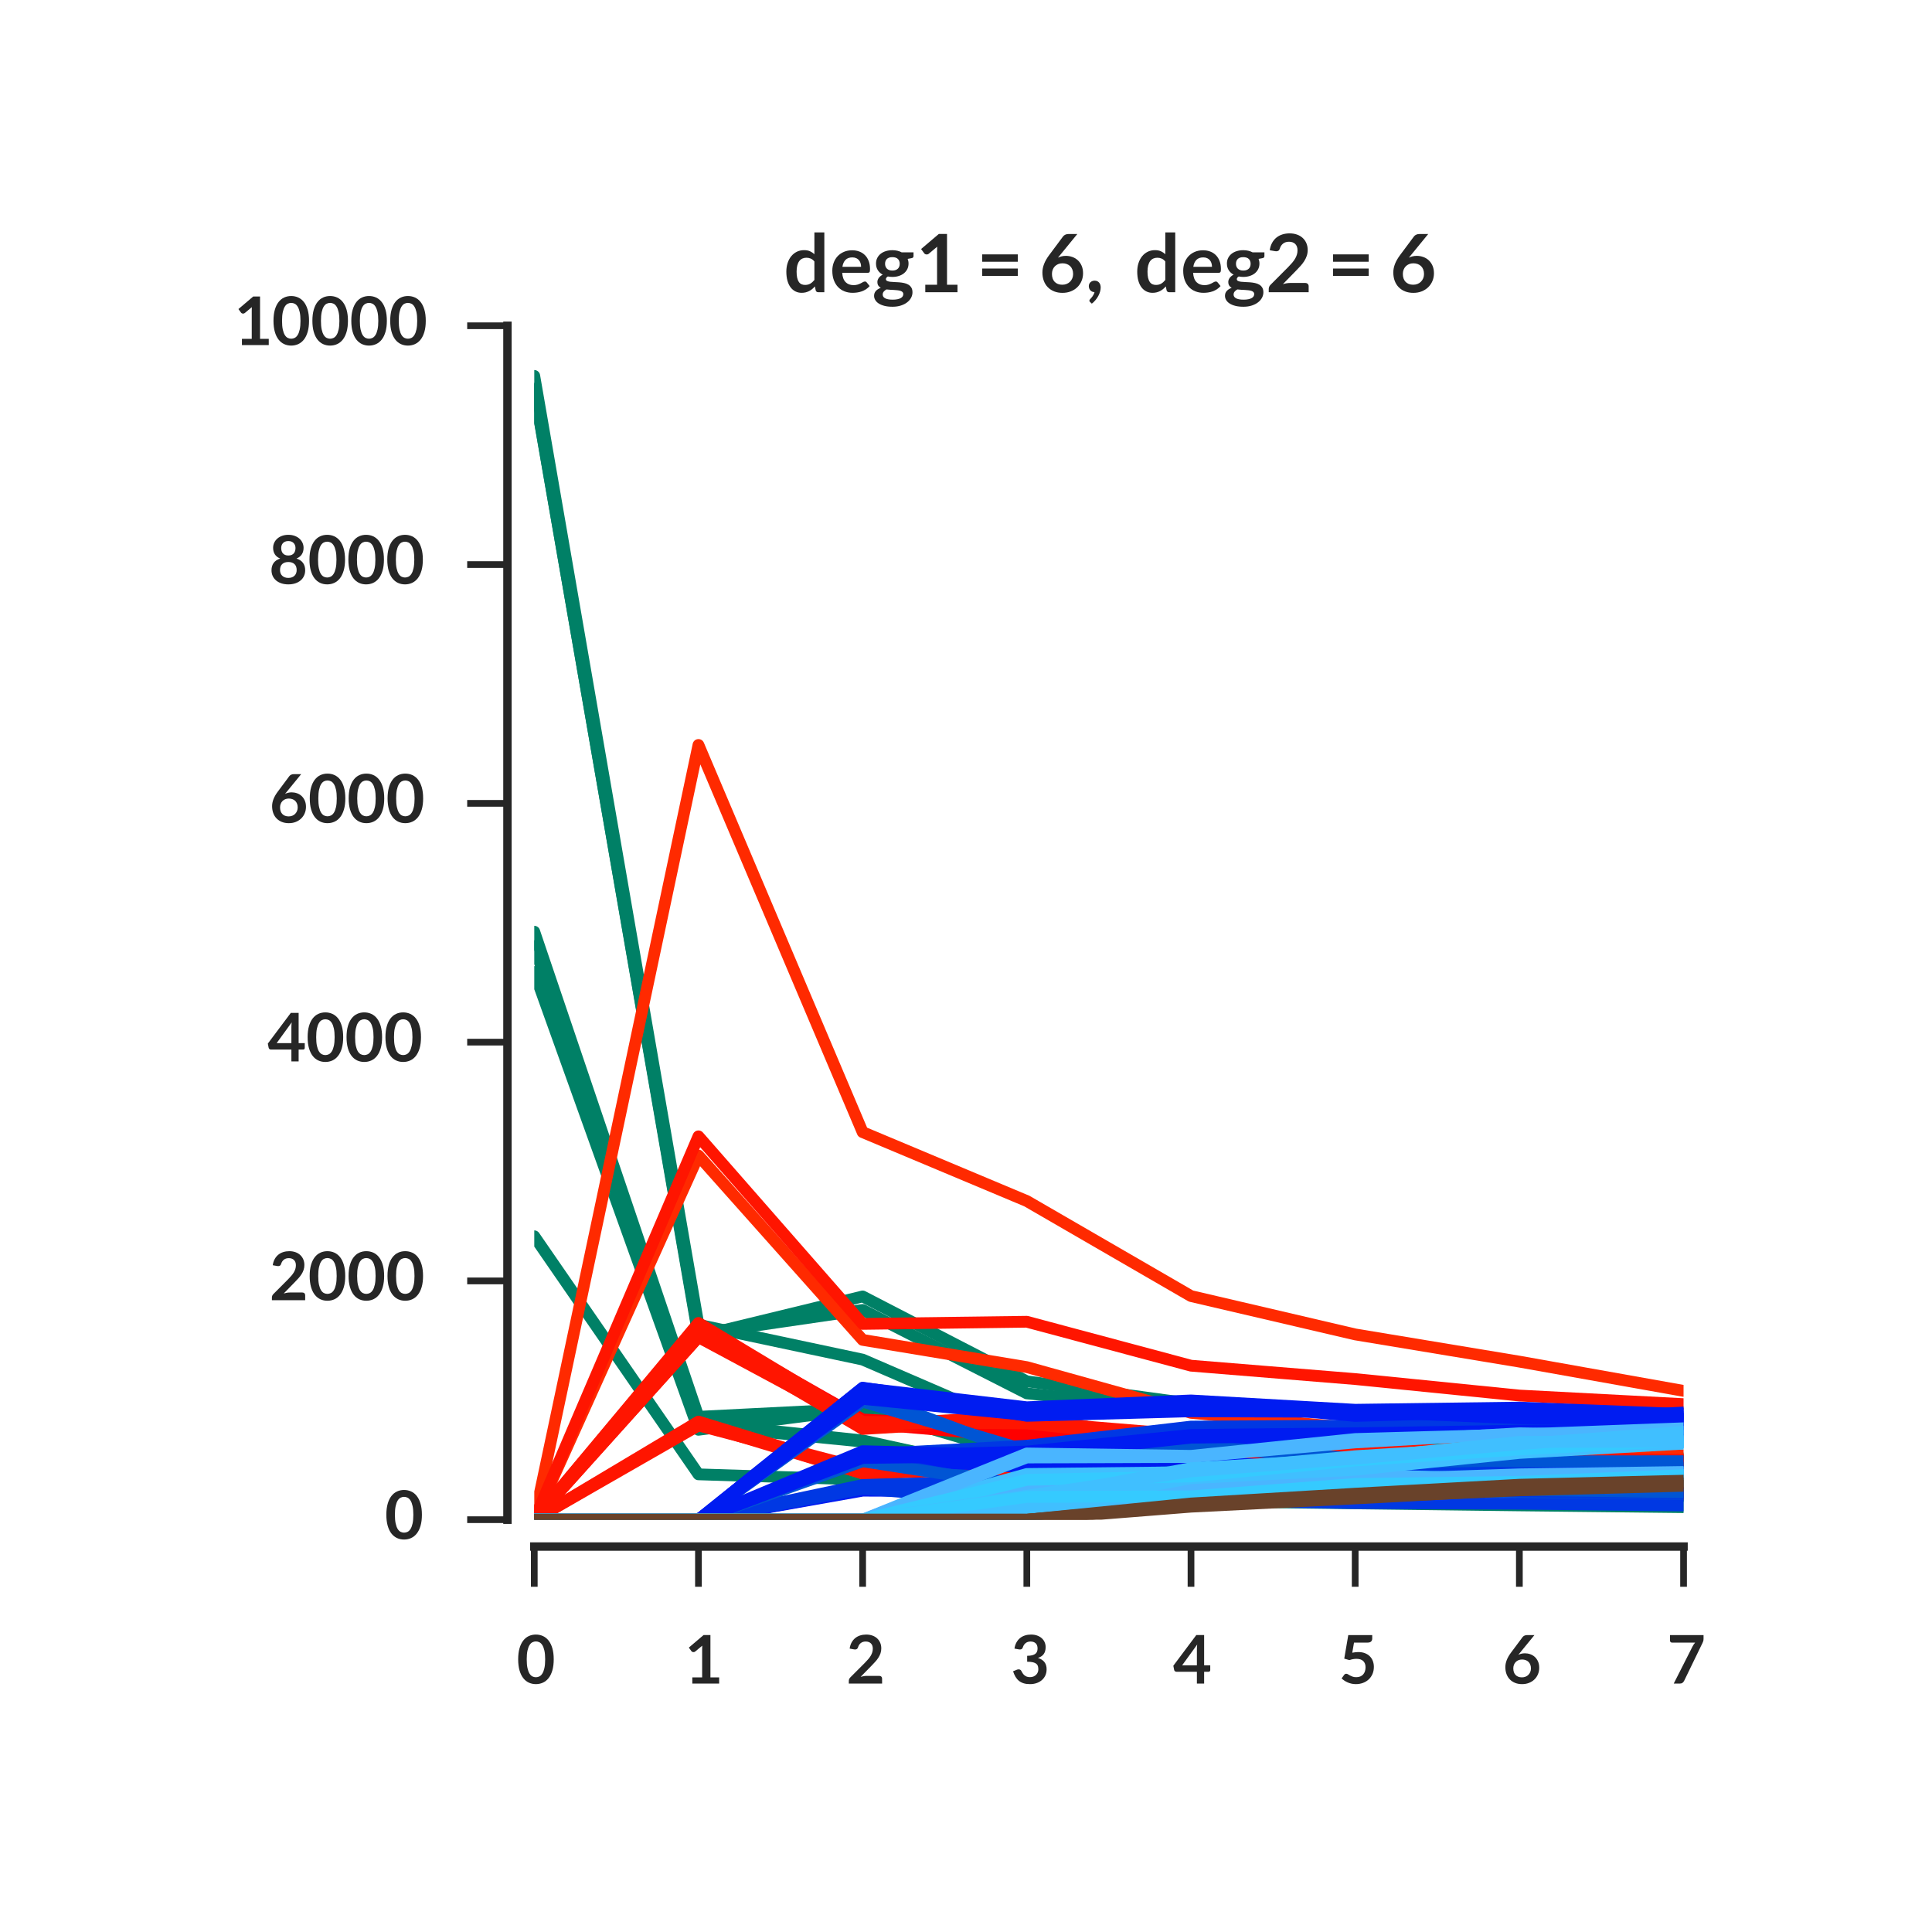 <?xml version="1.0" encoding="utf-8" standalone="no"?>
<!DOCTYPE svg PUBLIC "-//W3C//DTD SVG 1.1//EN"
  "http://www.w3.org/Graphics/SVG/1.1/DTD/svg11.dtd">
<!-- Created with matplotlib (http://matplotlib.org/) -->
<svg height="288pt" version="1.1" viewBox="0 0 288 288" width="288pt" xmlns="http://www.w3.org/2000/svg" xmlns:xlink="http://www.w3.org/1999/xlink">
 <defs>
  <style type="text/css">
*{stroke-linecap:butt;stroke-linejoin:round;}
  </style>
 </defs>
 <g id="figure_1">
  <g id="patch_1">
   <path d="
M0 288
L288 288
L288 0
L0 0
z
" style="fill:#ffffff;"/>
  </g>
  <g id="axes_1">
   <g id="patch_2">
    <path d="
M79.643 226.54
L250.965 226.54
L250.965 48.56
L79.643 48.56
z
" style="fill:#ffffff;"/>
   </g>
   <g id="matplotlib.axis_1">
    <g id="xtick_1">
     <g id="line2d_1">
      <defs>
       <path d="
M0 0
L0 6" id="m44d4eda7dc" style="stroke:#262626;"/>
      </defs>
      <g>
       <use style="fill:#262626;stroke:#262626;" x="79.643" xlink:href="#m44d4eda7dc" y="230.54"/>
      </g>
     </g>
     <g id="text_1">
      <!-- 0 -->
      <defs>
       <path d="
M55.5 36.156
Q55.5 26.703 53.469 19.719
Q51.453 12.75 47.875 8.203
Q44.297 3.656 39.422 1.422
Q34.547 -0.797 28.906 -0.797
Q23.25 -0.797 18.422 1.422
Q13.594 3.656 10.047 8.203
Q6.5 12.75 4.5 19.719
Q2.5 26.703 2.5 36.156
Q2.5 45.656 4.5 52.594
Q6.5 59.547 10.047 64.094
Q13.594 68.656 18.422 70.875
Q23.25 73.094 28.906 73.094
Q34.547 73.094 39.422 70.875
Q44.297 68.656 47.875 64.094
Q51.453 59.547 53.469 52.594
Q55.5 45.656 55.5 36.156
M42.75 36.156
Q42.75 44 41.594 49.141
Q40.453 54.297 38.516 57.344
Q36.594 60.406 34.094 61.625
Q31.594 62.844 28.906 62.844
Q26.25 62.844 23.766 61.625
Q21.297 60.406 19.391 57.344
Q17.5 54.297 16.375 49.141
Q15.25 44 15.25 36.156
Q15.25 28.297 16.375 23.141
Q17.5 18 19.391 14.953
Q21.297 11.906 23.766 10.672
Q26.25 9.453 28.906 9.453
Q31.594 9.453 34.094 10.672
Q36.594 11.906 38.516 14.953
Q40.453 18 41.594 23.141
Q42.75 28.297 42.75 36.156" id="Lato-Bold-30"/>
      </defs>
      <g style="fill:#262626;" transform="translate(76.993 250.97)scale(0.1 -0.1)">
       <use xlink:href="#Lato-Bold-30"/>
      </g>
     </g>
    </g>
    <g id="xtick_2">
     <g id="line2d_2">
      <g>
       <use style="fill:#262626;stroke:#262626;" x="104.117" xlink:href="#m44d4eda7dc" y="230.54"/>
      </g>
     </g>
     <g id="text_2">
      <!-- 1 -->
      <defs>
       <path d="
M13.453 9.25
L28.094 9.25
L28.094 51.406
Q28.094 53.844 28.25 56.547
L17.844 47.844
Q17.203 47.297 16.516 47.094
Q15.844 46.906 15.203 46.906
Q14.203 46.906 13.375 47.328
Q12.547 47.75 12.156 48.297
L8.25 53.656
L30.297 72.406
L40.453 72.406
L40.453 9.25
L53.453 9.25
L53.453 0
L13.453 0
z
" id="Lato-Bold-31"/>
      </defs>
      <g style="fill:#262626;" transform="translate(101.857 250.97)scale(0.1 -0.1)">
       <use xlink:href="#Lato-Bold-31"/>
      </g>
     </g>
    </g>
    <g id="xtick_3">
     <g id="line2d_3">
      <g>
       <use style="fill:#262626;stroke:#262626;" x="128.592" xlink:href="#m44d4eda7dc" y="230.54"/>
      </g>
     </g>
     <g id="text_3">
      <!-- 2 -->
      <defs>
       <path d="
M30.094 73.094
Q35.094 73.094 39.25 71.625
Q43.406 70.156 46.344 67.453
Q49.297 64.75 50.938 60.953
Q52.594 57.156 52.594 52.5
Q52.594 48.5 51.422 45.094
Q50.25 41.703 48.266 38.594
Q46.297 35.5 43.641 32.594
Q41 29.703 38.094 26.703
L21.797 10.047
Q24.203 10.75 26.5 11.125
Q28.797 11.5 30.906 11.5
L49.453 11.5
Q51.453 11.5 52.625 10.375
Q53.797 9.25 53.797 7.406
L53.797 0
L4.203 0
L4.203 4.094
Q4.203 5.344 4.719 6.688
Q5.25 8.047 6.406 9.203
L28.344 31.203
Q31.094 34 33.266 36.547
Q35.453 39.094 36.922 41.594
Q38.406 44.094 39.172 46.672
Q39.953 49.25 39.953 52.094
Q39.953 54.703 39.203 56.672
Q38.453 58.656 37.047 60
Q35.656 61.344 33.719 62.016
Q31.797 62.703 29.406 62.703
Q24.953 62.703 22.078 60.453
Q19.203 58.203 18.047 54.406
Q17.5 52.5 16.391 51.672
Q15.297 50.844 13.594 50.844
Q12.844 50.844 11.953 51
L5.453 52.156
Q6.203 57.344 8.344 61.266
Q10.5 65.203 13.719 67.828
Q16.953 70.453 21.125 71.766
Q25.297 73.094 30.094 73.094" id="Lato-Bold-32"/>
      </defs>
      <g style="fill:#262626;" transform="translate(126.112 250.97)scale(0.1 -0.1)">
       <use xlink:href="#Lato-Bold-32"/>
      </g>
     </g>
    </g>
    <g id="xtick_4">
     <g id="line2d_4">
      <g>
       <use style="fill:#262626;stroke:#262626;" x="153.067" xlink:href="#m44d4eda7dc" y="230.54"/>
      </g>
     </g>
     <g id="text_4">
      <!-- 3 -->
      <defs>
       <path d="
M31.25 73.094
Q36.25 73.094 40.266 71.672
Q44.297 70.25 47.141 67.719
Q50 65.203 51.516 61.797
Q53.047 58.406 53.047 54.453
Q53.047 51 52.266 48.375
Q51.5 45.75 50.016 43.797
Q48.547 41.844 46.422 40.5
Q44.297 39.156 41.594 38.25
Q48.094 36.203 51.297 32
Q54.5 27.797 54.5 21.453
Q54.5 16.047 52.5 11.891
Q50.5 7.75 47.094 4.922
Q43.703 2.094 39.219 0.641
Q34.75 -0.797 29.75 -0.797
Q24.297 -0.797 20.25 0.453
Q16.203 1.703 13.203 4.141
Q10.203 6.594 8.094 10.141
Q6 13.703 4.5 18.344
L9.953 20.594
Q11.344 21.203 12.797 21.203
Q14.094 21.203 15.125 20.641
Q16.156 20.094 16.703 19.047
Q17.594 17.297 18.672 15.594
Q19.75 13.906 21.25 12.578
Q22.75 11.25 24.766 10.422
Q26.797 9.594 29.594 9.594
Q32.75 9.594 35.094 10.625
Q37.453 11.656 39.016 13.297
Q40.594 14.953 41.375 16.969
Q42.156 19 42.156 21.047
Q42.156 23.656 41.594 25.781
Q41.047 27.906 39.297 29.406
Q37.547 30.906 34.266 31.75
Q31 32.594 25.5 32.594
L25.5 41.406
Q30.047 41.453 33.047 42.25
Q36.047 43.047 37.812 44.469
Q39.594 45.906 40.297 47.906
Q41 49.906 41 52.297
Q41 57.453 38.203 60.078
Q35.406 62.703 30.547 62.703
Q26.156 62.703 23.25 60.375
Q20.344 58.047 19.203 54.406
Q18.594 52.5 17.547 51.672
Q16.5 50.844 14.797 50.844
Q14 50.844 13.094 51
L6.594 52.156
Q7.344 57.344 9.5 61.266
Q11.656 65.203 14.875 67.828
Q18.094 70.453 22.266 71.766
Q26.453 73.094 31.25 73.094" id="Lato-Bold-33"/>
      </defs>
      <g style="fill:#262626;" transform="translate(150.567 250.97)scale(0.1 -0.1)">
       <use xlink:href="#Lato-Bold-33"/>
      </g>
     </g>
    </g>
    <g id="xtick_5">
     <g id="line2d_5">
      <g>
       <use style="fill:#262626;stroke:#262626;" x="177.541" xlink:href="#m44d4eda7dc" y="230.54"/>
      </g>
     </g>
     <g id="text_5">
      <!-- 4 -->
      <defs>
       <path d="
M47.094 27.25
L56.203 27.25
L56.203 20.094
Q56.203 19.094 55.547 18.375
Q54.906 17.656 53.656 17.656
L47.094 17.656
L47.094 0
L36.297 0
L36.297 17.656
L5.797 17.656
Q4.547 17.656 3.594 18.422
Q2.656 19.203 2.406 20.344
L1.156 26.594
L35.406 72.344
L47.094 72.344
z

M36.297 50.906
Q36.297 52.5 36.391 54.344
Q36.5 56.203 36.75 58.203
L14.297 27.25
L36.297 27.25
z
" id="Lato-Bold-34"/>
      </defs>
      <g style="fill:#262626;" transform="translate(174.789 250.97)scale(0.1 -0.1)">
       <use xlink:href="#Lato-Bold-34"/>
      </g>
     </g>
    </g>
    <g id="xtick_6">
     <g id="line2d_6">
      <g>
       <use style="fill:#262626;stroke:#262626;" x="202.016" xlink:href="#m44d4eda7dc" y="230.54"/>
      </g>
     </g>
     <g id="text_6">
      <!-- 5 -->
      <defs>
       <path d="
M49.453 67.047
Q49.453 64.406 47.766 62.75
Q46.094 61.094 42.203 61.094
L22.297 61.094
L19.703 46
Q24.594 47 28.656 47
Q34.344 47 38.672 45.297
Q43 43.594 45.953 40.594
Q48.906 37.594 50.406 33.562
Q51.906 29.547 51.906 24.906
Q51.906 19.156 49.875 14.406
Q47.844 9.656 44.25 6.281
Q40.656 2.906 35.719 1.047
Q30.797 -0.797 25 -0.797
Q21.594 -0.797 18.547 -0.094
Q15.5 0.594 12.828 1.766
Q10.156 2.953 7.875 4.469
Q5.594 6 3.797 7.703
L7.594 12.953
Q8.797 14.656 10.797 14.656
Q12.047 14.656 13.312 13.844
Q14.594 13.047 16.297 12.094
Q18 11.156 20.25 10.344
Q22.5 9.547 25.703 9.547
Q29.094 9.547 31.688 10.641
Q34.297 11.75 36.016 13.719
Q37.75 15.703 38.625 18.422
Q39.5 21.156 39.5 24.344
Q39.5 30.25 36.078 33.578
Q32.656 36.906 26 36.906
Q20.75 36.906 15.453 35
L7.75 37.203
L13.75 72.297
L49.453 72.297
z
" id="Lato-Bold-35"/>
      </defs>
      <g style="fill:#262626;" transform="translate(199.61 250.97)scale(0.1 -0.1)">
       <use xlink:href="#Lato-Bold-35"/>
      </g>
     </g>
    </g>
    <g id="xtick_7">
     <g id="line2d_7">
      <g>
       <use style="fill:#262626;stroke:#262626;" x="226.49" xlink:href="#m44d4eda7dc" y="230.54"/>
      </g>
     </g>
     <g id="text_7">
      <!-- 6 -->
      <defs>
       <path d="
M33.5 45.156
Q37.594 45.156 41.469 43.797
Q45.344 42.453 48.297 39.719
Q51.25 37 53.047 32.953
Q54.844 28.906 54.844 23.5
Q54.844 18.453 53 14.016
Q51.156 9.594 47.797 6.297
Q44.453 3 39.719 1.094
Q35 -0.797 29.297 -0.797
Q23.5 -0.797 18.891 1.047
Q14.297 2.906 11.047 6.219
Q7.797 9.547 6.062 14.219
Q4.344 18.906 4.344 24.594
Q4.344 29.703 6.422 35.078
Q8.5 40.453 12.844 46.25
L30.094 69.406
Q31 70.594 32.719 71.438
Q34.453 72.297 36.703 72.297
L47.703 72.297
L26.25 46.047
Q25.547 45.203 24.922 44.453
Q24.297 43.703 23.703 42.906
Q25.797 43.953 28.219 44.547
Q30.656 45.156 33.5 45.156
M16.203 22.703
Q16.203 19.703 17.016 17.219
Q17.844 14.75 19.469 13
Q21.094 11.25 23.5 10.266
Q25.906 9.297 29.047 9.297
Q32 9.297 34.469 10.297
Q36.953 11.297 38.719 13.094
Q40.5 14.906 41.5 17.328
Q42.5 19.75 42.5 22.594
Q42.5 25.703 41.547 28.172
Q40.594 30.656 38.844 32.375
Q37.094 34.094 34.641 35
Q32.203 35.906 29.25 35.906
Q26.297 35.906 23.891 34.906
Q21.5 33.906 19.766 32.125
Q18.047 30.344 17.125 27.922
Q16.203 25.5 16.203 22.703" id="Lato-Bold-36"/>
      </defs>
      <g style="fill:#262626;" transform="translate(223.965 250.97)scale(0.1 -0.1)">
       <use xlink:href="#Lato-Bold-36"/>
      </g>
     </g>
    </g>
    <g id="xtick_8">
     <g id="line2d_8">
      <g>
       <use style="fill:#262626;stroke:#262626;" x="250.965" xlink:href="#m44d4eda7dc" y="230.54"/>
      </g>
     </g>
     <g id="text_8">
      <!-- 7 -->
      <defs>
       <path d="
M54.797 72.297
L54.797 66.953
Q54.797 64.547 54.266 63.062
Q53.75 61.594 53.25 60.594
L25.906 4.203
Q25.047 2.453 23.5 1.219
Q21.953 0 19.297 0
L10.344 0
L38.344 55.25
Q40.094 58.656 42.25 61.094
L7.656 61.094
Q6.5 61.094 5.641 61.938
Q4.797 62.797 4.797 63.953
L4.797 72.297
z
" id="Lato-Bold-37"/>
      </defs>
      <g style="fill:#262626;" transform="translate(248.465 250.97)scale(0.1 -0.1)">
       <use xlink:href="#Lato-Bold-37"/>
      </g>
     </g>
    </g>
   </g>
   <g id="matplotlib.axis_2">
    <g id="ytick_1">
     <g id="line2d_9">
      <defs>
       <path d="
M0 0
L-6 0" id="m0dfa6ce036" style="stroke:#262626;"/>
      </defs>
      <g>
       <use style="fill:#262626;stroke:#262626;" x="75.643" xlink:href="#m0dfa6ce036" y="226.54"/>
      </g>
     </g>
     <g id="text_9">
      <!-- 0 -->
      <g style="fill:#262626;" transform="translate(57.343 229.417)scale(0.1 -0.1)">
       <use xlink:href="#Lato-Bold-30"/>
      </g>
     </g>
    </g>
    <g id="ytick_2">
     <g id="line2d_10">
      <g>
       <use style="fill:#262626;stroke:#262626;" x="75.643" xlink:href="#m0dfa6ce036" y="190.944"/>
      </g>
     </g>
     <g id="text_10">
      <!-- 2000 -->
      <g style="fill:#262626;" transform="translate(40.113 193.821)scale(0.1 -0.1)">
       <use xlink:href="#Lato-Bold-32"/>
       <use x="58.0" xlink:href="#Lato-Bold-30"/>
       <use x="116.0" xlink:href="#Lato-Bold-30"/>
       <use x="174.0" xlink:href="#Lato-Bold-30"/>
      </g>
     </g>
    </g>
    <g id="ytick_3">
     <g id="line2d_11">
      <g>
       <use style="fill:#262626;stroke:#262626;" x="75.643" xlink:href="#m0dfa6ce036" y="155.348"/>
      </g>
     </g>
     <g id="text_11">
      <!-- 4000 -->
      <g style="fill:#262626;" transform="translate(39.808 158.225)scale(0.1 -0.1)">
       <use xlink:href="#Lato-Bold-34"/>
       <use x="58.0" xlink:href="#Lato-Bold-30"/>
       <use x="116.0" xlink:href="#Lato-Bold-30"/>
       <use x="174.0" xlink:href="#Lato-Bold-30"/>
      </g>
     </g>
    </g>
    <g id="ytick_4">
     <g id="line2d_12">
      <g>
       <use style="fill:#262626;stroke:#262626;" x="75.643" xlink:href="#m0dfa6ce036" y="119.752"/>
      </g>
     </g>
     <g id="text_12">
      <!-- 6000 -->
      <g style="fill:#262626;" transform="translate(40.127 122.629)scale(0.1 -0.1)">
       <use xlink:href="#Lato-Bold-36"/>
       <use x="58.0" xlink:href="#Lato-Bold-30"/>
       <use x="116.0" xlink:href="#Lato-Bold-30"/>
       <use x="174.0" xlink:href="#Lato-Bold-30"/>
      </g>
     </g>
    </g>
    <g id="ytick_5">
     <g id="line2d_13">
      <g>
       <use style="fill:#262626;stroke:#262626;" x="75.643" xlink:href="#m0dfa6ce036" y="84.156"/>
      </g>
     </g>
     <g id="text_13">
      <!-- 8000 -->
      <defs>
       <path d="
M29 -0.797
Q23.406 -0.797 18.781 0.703
Q14.156 2.203 10.844 4.953
Q7.547 7.703 5.719 11.594
Q3.906 15.5 3.906 20.297
Q3.906 26.703 7.047 31.125
Q10.203 35.547 16.844 37.703
Q11.547 39.906 8.922 43.953
Q6.297 48 6.297 53.703
Q6.297 57.797 7.969 61.344
Q9.656 64.906 12.656 67.531
Q15.656 70.156 19.828 71.625
Q24 73.094 29 73.094
Q34 73.094 38.172 71.625
Q42.344 70.156 45.344 67.531
Q48.344 64.906 50.016 61.344
Q51.703 57.797 51.703 53.703
Q51.703 48 49.047 43.953
Q46.406 39.906 41.156 37.703
Q47.797 35.547 50.938 31.125
Q54.094 26.703 54.094 20.297
Q54.094 15.5 52.266 11.594
Q50.453 7.703 47.141 4.953
Q43.844 2.203 39.219 0.703
Q34.594 -0.797 29 -0.797
M29 8.844
Q32.047 8.844 34.344 9.719
Q36.656 10.594 38.219 12.141
Q39.797 13.703 40.594 15.844
Q41.406 18 41.406 20.5
Q41.406 26.453 38.094 29.5
Q34.797 32.547 29 32.547
Q23.203 32.547 19.891 29.5
Q16.594 26.453 16.594 20.5
Q16.594 18 17.391 15.844
Q18.203 13.703 19.766 12.141
Q21.344 10.594 23.641 9.719
Q25.953 8.844 29 8.844
M29 42.25
Q32 42.25 34.047 43.203
Q36.094 44.156 37.344 45.719
Q38.594 47.297 39.125 49.312
Q39.656 51.344 39.656 53.5
Q39.656 55.547 39 57.391
Q38.344 59.25 37.047 60.672
Q35.75 62.094 33.75 62.938
Q31.75 63.797 29 63.797
Q26.25 63.797 24.25 62.938
Q22.25 62.094 20.922 60.672
Q19.594 59.25 18.969 57.391
Q18.344 55.547 18.344 53.5
Q18.344 51.344 18.875 49.312
Q19.406 47.297 20.656 45.719
Q21.906 44.156 23.953 43.203
Q26 42.25 29 42.25" id="Lato-Bold-38"/>
      </defs>
      <g style="fill:#262626;" transform="translate(40.083 87.033)scale(0.1 -0.1)">
       <use xlink:href="#Lato-Bold-38"/>
       <use x="58.0" xlink:href="#Lato-Bold-30"/>
       <use x="116.0" xlink:href="#Lato-Bold-30"/>
       <use x="174.0" xlink:href="#Lato-Bold-30"/>
      </g>
     </g>
    </g>
    <g id="ytick_6">
     <g id="line2d_14">
      <g>
       <use style="fill:#262626;stroke:#262626;" x="75.643" xlink:href="#m0dfa6ce036" y="48.56"/>
      </g>
     </g>
     <g id="text_14">
      <!-- 10000 -->
      <g style="fill:#262626;" transform="translate(34.718 51.437)scale(0.1 -0.1)">
       <use xlink:href="#Lato-Bold-31"/>
       <use x="58.0" xlink:href="#Lato-Bold-30"/>
       <use x="116.0" xlink:href="#Lato-Bold-30"/>
       <use x="174.0" xlink:href="#Lato-Bold-30"/>
       <use x="232.0" xlink:href="#Lato-Bold-30"/>
      </g>
     </g>
    </g>
   </g>
   <g id="line2d_15">
    <path clip-path="url(#pa5675e0e1b)" d="
M104.117 212.141
L128.592 214.722
L153.067 220.079
L177.541 220.204
L202.016 222.375
L226.49 221.984
L250.965 222.963" style="fill:none;stroke:#008066;stroke-linecap:round;stroke-width:1.75;"/>
   </g>
   <g id="line2d_16">
    <path clip-path="url(#pa5675e0e1b)" d="
M79.643 144.883
L104.117 213.138
L128.592 209.97
L153.067 217.214
L177.541 218.655
L202.016 220.542
L226.49 221.61
L250.965 222.464" style="fill:none;stroke:#008066;stroke-linecap:round;stroke-width:1.75;"/>
   </g>
   <g id="line2d_17">
    <path clip-path="url(#pa5675e0e1b)" d="
M79.643 58.064
L104.117 198.846
L128.592 195.269
L153.067 207.71
L177.541 210.326
L202.016 214.331
L226.49 215.968
L250.965 217.961" style="fill:none;stroke:#008066;stroke-linecap:round;stroke-width:1.75;"/>
   </g>
   <g id="line2d_18">
    <path clip-path="url(#pa5675e0e1b)" d="
M79.643 138.885
L104.117 211.198
L128.592 209.97
L153.067 216.698
L177.541 218.46
L202.016 220.151
L226.49 221.61
L250.965 221.788" style="fill:none;stroke:#008066;stroke-linecap:round;stroke-width:1.75;"/>
   </g>
   <g id="line2d_19">
    <path clip-path="url(#pa5675e0e1b)" d="
M79.643 184.288
L104.117 219.777
L128.592 220.56
L153.067 223.265
L177.541 223.781
L202.016 224.102
L226.49 224.404
L250.965 224.671" style="fill:none;stroke:#008066;stroke-linecap:round;stroke-width:1.75;"/>
   </g>
   <g id="line2d_20">
    <path clip-path="url(#pa5675e0e1b)" d="
M79.643 57.922
L104.117 199.202
L128.592 193.258
L153.067 205.912
L177.541 209.24
L202.016 214.509
L226.49 216.52
L250.965 217.41" style="fill:none;stroke:#008066;stroke-linecap:round;stroke-width:1.75;"/>
   </g>
   <g id="line2d_21">
    <path clip-path="url(#pa5675e0e1b)" d="
M79.643 56.035
L104.117 197.476
L128.592 202.673
L153.067 213.245
L177.541 215.007
L202.016 217.801
L226.49 217.908
L250.965 219.243" style="fill:none;stroke:#008066;stroke-linecap:round;stroke-width:1.75;"/>
   </g>
   <g id="line2d_22">
    <path clip-path="url(#pa5675e0e1b)" d="
M79.643 141.038
L104.117 212.48
L128.592 214.9
L153.067 219.83
L177.541 221.147
L202.016 222.019
L226.49 222.09
L250.965 222.98" style="fill:none;stroke:#008066;stroke-linecap:round;stroke-width:1.75;"/>
   </g>
   <g id="line2d_23">
    <path clip-path="url(#pa5675e0e1b)" d="
M79.643 226.54
L104.117 212.07
L128.592 219.652
L153.067 218.887
L177.541 220.951
L202.016 221.468
L226.49 222.002
L250.965 222.482" style="fill:none;stroke:#ff1500;stroke-linecap:round;stroke-width:1.75;"/>
   </g>
   <g id="line2d_24">
    <path clip-path="url(#pa5675e0e1b)" d="
M79.643 226.54
L104.117 212.248
L128.592 219.634
L153.067 218.691
L177.541 221.147
L202.016 221.396
L226.49 222.055
L250.965 222.34" style="fill:none;stroke:#ff1500;stroke-linecap:round;stroke-width:1.75;"/>
   </g>
   <g id="line2d_25">
    <path clip-path="url(#pa5675e0e1b)" d="
M79.643 226.54
L104.117 172.256
L128.592 199.736
L153.067 203.794
L177.541 210.611
L202.016 212.925
L226.49 215.737
L250.965 216.947" style="fill:none;stroke:#ff2a00;stroke-linecap:round;stroke-width:1.75;"/>
   </g>
   <g id="line2d_26">
    <path clip-path="url(#pa5675e0e1b)" d="
M79.643 226.54
L104.117 198.811
L128.592 212.213
L153.067 212.23
L177.541 215.701
L202.016 216.182
L226.49 217.427
L250.965 218.691" style="fill:none;stroke:#ff1500;stroke-linecap:round;stroke-width:1.75;"/>
   </g>
   <g id="line2d_27">
    <path clip-path="url(#pa5675e0e1b)" d="
M79.643 226.54
L104.117 198.081
L128.592 212.408
L153.067 212.302
L177.541 215.523
L202.016 216.004
L226.49 217.659
L250.965 218.406" style="fill:none;stroke:#ff1500;stroke-linecap:round;stroke-width:1.75;"/>
   </g>
   <g id="line2d_28">
    <path clip-path="url(#pa5675e0e1b)" d="
M79.643 226.54
L104.117 199.291
L128.592 212.159
L153.067 214.277
L177.541 217.499
L202.016 218.05
L226.49 219.1
L250.965 218.033" style="fill:none;stroke:#ff0000;stroke-linecap:round;stroke-width:1.75;"/>
   </g>
   <g id="line2d_29">
    <path clip-path="url(#pa5675e0e1b)" d="
M79.643 226.54
L104.117 211.91
L128.592 219.403
L153.067 218.709
L177.541 220.649
L202.016 221.29
L226.49 221.895
L250.965 222.749" style="fill:none;stroke:#ff1500;stroke-linecap:round;stroke-width:1.75;"/>
   </g>
   <g id="line2d_30">
    <path clip-path="url(#pa5675e0e1b)" d="
M79.643 226.54
L104.117 212.497
L128.592 218.922
L153.067 219.795
L177.541 220.827
L202.016 221.699
L226.49 221.521
L250.965 221.895" style="fill:none;stroke:#ff1500;stroke-linecap:round;stroke-width:1.75;"/>
   </g>
   <g id="line2d_31">
    <path clip-path="url(#pa5675e0e1b)" d="
M79.643 226.54
L104.117 198.615
L128.592 213.014
L153.067 211.536
L177.541 215.719
L202.016 215.932
L226.49 216.431
L250.965 218.62" style="fill:none;stroke:#ff1500;stroke-linecap:round;stroke-width:1.75;"/>
   </g>
   <g id="line2d_32">
    <path clip-path="url(#pa5675e0e1b)" d="
M79.643 226.54
L104.117 197.689
L128.592 211.59
L153.067 212.996
L177.541 216.502
L202.016 216.733
L226.49 218.584
L250.965 218.94" style="fill:none;stroke:#ff0000;stroke-linecap:round;stroke-width:1.75;"/>
   </g>
   <g id="line2d_33">
    <path clip-path="url(#pa5675e0e1b)" d="
M79.643 226.54
L104.117 111.049
L128.592 168.768
L153.067 179.037
L177.541 193.204
L202.016 198.918
L226.49 202.975
L250.965 207.336" style="fill:none;stroke:#ff2a00;stroke-linecap:round;stroke-width:1.75;"/>
   </g>
   <g id="line2d_34">
    <path clip-path="url(#pa5675e0e1b)" d="
M79.643 226.54
L104.117 197.369
L128.592 212.035
L153.067 212.942
L177.541 215.559
L202.016 216.947
L226.49 218.673
L250.965 218.869" style="fill:none;stroke:#ff0000;stroke-linecap:round;stroke-width:1.75;"/>
   </g>
   <g id="line2d_35">
    <path clip-path="url(#pa5675e0e1b)" d="
M79.643 226.54
L104.117 197.974
L128.592 212.533
L153.067 211.269
L177.541 215.149
L202.016 215.808
L226.49 217.303
L250.965 218.709" style="fill:none;stroke:#ff1500;stroke-linecap:round;stroke-width:1.75;"/>
   </g>
   <g id="line2d_36">
    <path clip-path="url(#pa5675e0e1b)" d="
M79.643 226.54
L104.117 199.327
L128.592 212.48
L153.067 211.002
L177.541 215.665
L202.016 216.199
L226.49 217.677
L250.965 217.677" style="fill:none;stroke:#ff1500;stroke-linecap:round;stroke-width:1.75;"/>
   </g>
   <g id="line2d_37">
    <path clip-path="url(#pa5675e0e1b)" d="
M79.643 226.54
L104.117 198.419
L128.592 212.141
L153.067 211.928
L177.541 213.939
L202.016 216.146
L226.49 217.516
L250.965 218.495" style="fill:none;stroke:#ff1500;stroke-linecap:round;stroke-width:1.75;"/>
   </g>
   <g id="line2d_38">
    <path clip-path="url(#pa5675e0e1b)" d="
M79.643 226.54
L104.117 169.391
L128.592 197.351
L153.067 197.031
L177.541 203.581
L202.016 205.574
L226.49 208.03
L250.965 209.312" style="fill:none;stroke:#ff1500;stroke-linecap:round;stroke-width:1.75;"/>
   </g>
   <g id="line2d_39">
    <path clip-path="url(#pa5675e0e1b)" d="
M79.643 226.54
L104.117 197.209
L128.592 211.946
L153.067 212.195
L177.541 214.829
L202.016 216.377
L226.49 217.178
L250.965 217.659" style="fill:none;stroke:#ff1500;stroke-linecap:round;stroke-width:1.75;"/>
   </g>
   <g id="line2d_40">
    <path clip-path="url(#pa5675e0e1b)" d="
M79.643 226.54
L104.117 198.544
L128.592 212.266
L153.067 211.981
L177.541 215.203
L202.016 215.932
L226.49 217.588
L250.965 217.659" style="fill:none;stroke:#ff1500;stroke-linecap:round;stroke-width:1.75;"/>
   </g>
   <g id="line2d_41">
    <path clip-path="url(#pa5675e0e1b)" d="
M79.643 226.54
L104.117 226.54
L128.592 216.911
L153.067 221.752
L177.541 220.471
L202.016 222.197
L226.49 222.5
L250.965 222.874" style="fill:none;stroke:#0055d4;stroke-linecap:round;stroke-width:1.75;"/>
   </g>
   <g id="line2d_42">
    <path clip-path="url(#pa5675e0e1b)" d="
M79.643 226.54
L104.117 226.54
L128.592 216.698
L153.067 218.638
L177.541 218.816
L202.016 219.652
L226.49 219.243
L250.965 219.456" style="fill:none;stroke:#001cf1;stroke-linecap:round;stroke-width:1.75;"/>
   </g>
   <g id="line2d_43">
    <path clip-path="url(#pa5675e0e1b)" d="
M79.643 226.54
L104.117 226.54
L128.592 222.073
L153.067 221.29
L177.541 219.545
L202.016 219.51
L226.49 219.154
L250.965 219.456" style="fill:none;stroke:#0038e3;stroke-linecap:round;stroke-width:1.75;"/>
   </g>
   <g id="line2d_44">
    <path clip-path="url(#pa5675e0e1b)" d="
M79.643 226.54
L104.117 226.54
L128.592 217.356
L153.067 218.727
L177.541 217.73
L202.016 219.225
L226.49 219.474
L250.965 219.777" style="fill:none;stroke:#001cf1;stroke-linecap:round;stroke-width:1.75;"/>
   </g>
   <g id="line2d_45">
    <path clip-path="url(#pa5675e0e1b)" d="
M79.643 226.54
L104.117 226.54
L128.592 221.877
L153.067 221.61
L177.541 219.439
L202.016 218.762
L226.49 219.207
L250.965 219.403" style="fill:none;stroke:#0038e3;stroke-linecap:round;stroke-width:1.75;"/>
   </g>
   <g id="line2d_46">
    <path clip-path="url(#pa5675e0e1b)" d="
M79.643 226.54
L104.117 226.54
L128.592 221.859
L153.067 221.628
L177.541 220.827
L202.016 220.364
L226.49 219.83
L250.965 219.723" style="fill:none;stroke:#001cf1;stroke-linecap:round;stroke-width:1.75;"/>
   </g>
   <g id="line2d_47">
    <path clip-path="url(#pa5675e0e1b)" d="
M79.643 226.54
L104.117 226.54
L128.592 222.108
L153.067 221.895
L177.541 220.773
L202.016 220.062
L226.49 219.973
L250.965 220.168" style="fill:none;stroke:#001cf1;stroke-linecap:round;stroke-width:1.75;"/>
   </g>
   <g id="line2d_48">
    <path clip-path="url(#pa5675e0e1b)" d="
M79.643 226.54
L104.117 226.54
L128.592 208.938
L153.067 216.217
L177.541 215.327
L202.016 217.926
L226.49 218.317
L250.965 218.798" style="fill:none;stroke:#0055d4;stroke-linecap:round;stroke-width:1.75;"/>
   </g>
   <g id="line2d_49">
    <path clip-path="url(#pa5675e0e1b)" d="
M79.643 226.54
L104.117 226.54
L128.592 222.215
L153.067 222.286
L177.541 220.631
L202.016 221.147
L226.49 220.097
L250.965 219.759" style="fill:none;stroke:#001cf1;stroke-linecap:round;stroke-width:1.75;"/>
   </g>
   <g id="line2d_50">
    <path clip-path="url(#pa5675e0e1b)" d="
M79.643 226.54
L104.117 226.54
L128.592 221.592
L153.067 221.379
L177.541 220.987
L202.016 219.955
L226.49 220.578
L250.965 219.812" style="fill:none;stroke:#001cf1;stroke-linecap:round;stroke-width:1.75;"/>
   </g>
   <g id="line2d_51">
    <path clip-path="url(#pa5675e0e1b)" d="
M79.643 226.54
L104.117 226.54
L128.592 221.61
L153.067 221.076
L177.541 219.1
L202.016 219.884
L226.49 219.439
L250.965 219.367" style="fill:none;stroke:#0038e3;stroke-linecap:round;stroke-width:1.75;"/>
   </g>
   <g id="line2d_52">
    <path clip-path="url(#pa5675e0e1b)" d="
M79.643 226.54
L104.117 226.54
L128.592 217.392
L153.067 222.019
L177.541 221.112
L202.016 222.108
L226.49 222.304
L250.965 222.642" style="fill:none;stroke:#0038e3;stroke-linecap:round;stroke-width:1.75;"/>
   </g>
   <g id="line2d_53">
    <path clip-path="url(#pa5675e0e1b)" d="
M79.643 226.54
L104.117 226.54
L128.592 221.93
L153.067 223.906
L177.541 223.639
L202.016 224.066
L226.49 224.155
L250.965 224.422" style="fill:none;stroke:#0038e3;stroke-linecap:round;stroke-width:1.75;"/>
   </g>
   <g id="line2d_54">
    <path clip-path="url(#pa5675e0e1b)" d="
M79.643 226.54
L104.117 226.54
L128.592 221.361
L153.067 220.649
L177.541 219.314
L202.016 219.634
L226.49 219.795
L250.965 219.83" style="fill:none;stroke:#0038e3;stroke-linecap:round;stroke-width:1.75;"/>
   </g>
   <g id="line2d_55">
    <path clip-path="url(#pa5675e0e1b)" d="
M79.643 226.54
L104.117 226.54
L128.592 217.837
L153.067 221.61
L177.541 220.987
L202.016 222.002
L226.49 222.09
L250.965 222.464" style="fill:none;stroke:#0055d4;stroke-linecap:round;stroke-width:1.75;"/>
   </g>
   <g id="line2d_56">
    <path clip-path="url(#pa5675e0e1b)" d="
M79.643 226.54
L104.117 226.54
L128.592 207.016
L153.067 211.056
L177.541 210.379
L202.016 210.468
L226.49 211.857
L250.965 210.557" style="fill:none;stroke:#001cf1;stroke-linecap:round;stroke-width:1.75;"/>
   </g>
   <g id="line2d_57">
    <path clip-path="url(#pa5675e0e1b)" d="
M79.643 226.54
L104.117 226.54
L128.592 216.716
L153.067 216.84
L177.541 215.131
L202.016 214.242
L226.49 213.619
L250.965 213.28" style="fill:none;stroke:#001cf1;stroke-linecap:round;stroke-width:1.75;"/>
   </g>
   <g id="line2d_58">
    <path clip-path="url(#pa5675e0e1b)" d="
M79.643 226.54
L104.117 226.54
L128.592 206.855
L153.067 210.486
L177.541 209.792
L202.016 210.629
L226.49 211.839
L250.965 211.163" style="fill:none;stroke:#001cf1;stroke-linecap:round;stroke-width:1.75;"/>
   </g>
   <g id="line2d_59">
    <path clip-path="url(#pa5675e0e1b)" d="
M79.643 226.54
L104.117 226.54
L128.592 217.338
L153.067 217.036
L177.541 214.064
L202.016 214.224
L226.49 213.53
L250.965 213.601" style="fill:none;stroke:#001cf1;stroke-linecap:round;stroke-width:1.75;"/>
   </g>
   <g id="line2d_60">
    <path clip-path="url(#pa5675e0e1b)" d="
M79.643 226.54
L104.117 226.54
L128.592 207.763
L153.067 216.876
L177.541 215.47
L202.016 217.427
L226.49 217.837
L250.965 217.819" style="fill:none;stroke:#0055d4;stroke-linecap:round;stroke-width:1.75;"/>
   </g>
   <g id="line2d_61">
    <path clip-path="url(#pa5675e0e1b)" d="
M79.643 226.54
L104.117 226.54
L128.592 216.822
L153.067 215.505
L177.541 212.658
L202.016 212.515
L226.49 211.857
L250.965 212.177" style="fill:none;stroke:#0038e3;stroke-linecap:round;stroke-width:1.75;"/>
   </g>
   <g id="line2d_62">
    <path clip-path="url(#pa5675e0e1b)" d="
M79.643 226.54
L104.117 226.54
L128.592 217.107
L153.067 216.377
L177.541 213.903
L202.016 213.654
L226.49 213.263
L250.965 213.067" style="fill:none;stroke:#001cf1;stroke-linecap:round;stroke-width:1.75;"/>
   </g>
   <g id="line2d_63">
    <path clip-path="url(#pa5675e0e1b)" d="
M79.643 226.54
L104.117 226.54
L128.592 216.324
L153.067 216.947
L177.541 214.313
L202.016 214.081
L226.49 213.886
L250.965 213.049" style="fill:none;stroke:#001cf1;stroke-linecap:round;stroke-width:1.75;"/>
   </g>
   <g id="line2d_64">
    <path clip-path="url(#pa5675e0e1b)" d="
M79.643 226.54
L104.117 226.54
L128.592 207.674
L153.067 210.379
L177.541 208.884
L202.016 210.415
L226.49 211.429
L250.965 211.572" style="fill:none;stroke:#001cf1;stroke-linecap:round;stroke-width:1.75;"/>
   </g>
   <g id="line2d_65">
    <path clip-path="url(#pa5675e0e1b)" d="
M79.643 226.54
L104.117 226.54
L128.592 208.528
L153.067 210.949
L177.541 208.938
L202.016 211.074
L226.49 210.415
L250.965 211.447" style="fill:none;stroke:#001cf1;stroke-linecap:round;stroke-width:1.75;"/>
   </g>
   <g id="line2d_66">
    <path clip-path="url(#pa5675e0e1b)" d="
M79.643 226.54
L104.117 226.54
L128.592 206.909
L153.067 209.774
L177.541 208.76
L202.016 210.148
L226.49 209.828
L250.965 210.789" style="fill:none;stroke:#001cf1;stroke-linecap:round;stroke-width:1.75;"/>
   </g>
   <g id="line2d_67">
    <path clip-path="url(#pa5675e0e1b)" d="
M79.643 226.54
L104.117 226.54
L128.592 226.54
L153.067 221.592
L177.541 222.215
L202.016 220.72
L226.49 220.311
L250.965 220.062" style="fill:none;stroke:#4ab5ff;stroke-linecap:round;stroke-width:1.75;"/>
   </g>
   <g id="line2d_68">
    <path clip-path="url(#pa5675e0e1b)" d="
M79.643 226.54
L104.117 226.54
L128.592 226.54
L153.067 223.39
L177.541 222.945
L202.016 221.04
L226.49 220.738
L250.965 220.489" style="fill:none;stroke:#40bfff;stroke-linecap:round;stroke-width:1.75;"/>
   </g>
   <g id="line2d_69">
    <path clip-path="url(#pa5675e0e1b)" d="
M79.643 226.54
L104.117 226.54
L128.592 226.54
L153.067 222.34
L177.541 221.468
L202.016 220.524
L226.49 220.595
L250.965 219.83" style="fill:none;stroke:#4ab5ff;stroke-linecap:round;stroke-width:1.75;"/>
   </g>
   <g id="line2d_70">
    <path clip-path="url(#pa5675e0e1b)" d="
M79.643 226.54
L104.117 226.54
L128.592 226.54
L153.067 225.65
L177.541 223.514
L202.016 222.126
L226.49 220.827
L250.965 220.791" style="fill:none;stroke:#40bfff;stroke-linecap:round;stroke-width:1.75;"/>
   </g>
   <g id="line2d_71">
    <path clip-path="url(#pa5675e0e1b)" d="
M79.643 226.54
L104.117 226.54
L128.592 226.54
L153.067 225.775
L177.541 223.23
L202.016 222.429
L226.49 221.521
L250.965 220.684" style="fill:none;stroke:#40bfff;stroke-linecap:round;stroke-width:1.75;"/>
   </g>
   <g id="line2d_72">
    <path clip-path="url(#pa5675e0e1b)" d="
M79.643 226.54
L104.117 226.54
L128.592 226.54
L153.067 221.859
L177.541 222.66
L202.016 220.489
L226.49 220.24
L250.965 220.062" style="fill:none;stroke:#4ab5ff;stroke-linecap:round;stroke-width:1.75;"/>
   </g>
   <g id="line2d_73">
    <path clip-path="url(#pa5675e0e1b)" d="
M79.643 226.54
L104.117 226.54
L128.592 226.54
L153.067 222.162
L177.541 222.162
L202.016 220.489
L226.49 220.044
L250.965 220.471" style="fill:none;stroke:#4ab5ff;stroke-linecap:round;stroke-width:1.75;"/>
   </g>
   <g id="line2d_74">
    <path clip-path="url(#pa5675e0e1b)" d="
M79.643 226.54
L104.117 226.54
L128.592 226.54
L153.067 225.899
L177.541 223.194
L202.016 222.767
L226.49 221.45
L250.965 220.578" style="fill:none;stroke:#40bfff;stroke-linecap:round;stroke-width:1.75;"/>
   </g>
   <g id="line2d_75">
    <path clip-path="url(#pa5675e0e1b)" d="
M79.643 226.54
L104.117 226.54
L128.592 226.54
L153.067 221.77
L177.541 221.735
L202.016 220.328
L226.49 220.56
L250.965 220.24" style="fill:none;stroke:#4ab5ff;stroke-linecap:round;stroke-width:1.75;"/>
   </g>
   <g id="line2d_76">
    <path clip-path="url(#pa5675e0e1b)" d="
M79.643 226.54
L104.117 226.54
L128.592 226.54
L153.067 221.646
L177.541 222.251
L202.016 220.471
L226.49 220.186
L250.965 220.382" style="fill:none;stroke:#4ab5ff;stroke-linecap:round;stroke-width:1.75;"/>
   </g>
   <g id="line2d_77">
    <path clip-path="url(#pa5675e0e1b)" d="
M79.643 226.54
L104.117 226.54
L128.592 226.54
L153.067 222.019
L177.541 221.77
L202.016 219.884
L226.49 220.453
L250.965 219.528" style="fill:none;stroke:#40bfff;stroke-linecap:round;stroke-width:1.75;"/>
   </g>
   <g id="line2d_78">
    <path clip-path="url(#pa5675e0e1b)" d="
M79.643 226.54
L104.117 226.54
L128.592 226.54
L153.067 221.984
L177.541 221.984
L202.016 219.955
L226.49 220.524
L250.965 219.848" style="fill:none;stroke:#4ab5ff;stroke-linecap:round;stroke-width:1.75;"/>
   </g>
   <g id="line2d_79">
    <path clip-path="url(#pa5675e0e1b)" d="
M79.643 226.54
L104.117 226.54
L128.592 226.54
L153.067 222.126
L177.541 221.717
L202.016 220.595
L226.49 219.777
L250.965 219.421" style="fill:none;stroke:#4ab5ff;stroke-linecap:round;stroke-width:1.75;"/>
   </g>
   <g id="line2d_80">
    <path clip-path="url(#pa5675e0e1b)" d="
M79.643 226.54
L104.117 226.54
L128.592 226.54
L153.067 225.864
L177.541 223.212
L202.016 221.913
L226.49 221.147
L250.965 220.186" style="fill:none;stroke:#40bfff;stroke-linecap:round;stroke-width:1.75;"/>
   </g>
   <g id="line2d_81">
    <path clip-path="url(#pa5675e0e1b)" d="
M79.643 226.54
L104.117 226.54
L128.592 226.54
L153.067 219.723
L177.541 219.456
L202.016 217.427
L226.49 215.772
L250.965 215.007" style="fill:none;stroke:#40bfff;stroke-linecap:round;stroke-width:1.75;"/>
   </g>
   <g id="line2d_82">
    <path clip-path="url(#pa5675e0e1b)" d="
M79.643 226.54
L104.117 226.54
L128.592 226.54
L153.067 217.267
L177.541 217.196
L202.016 215.025
L226.49 213.654
L250.965 214.028" style="fill:none;stroke:#4ab5ff;stroke-linecap:round;stroke-width:1.75;"/>
   </g>
   <g id="line2d_83">
    <path clip-path="url(#pa5675e0e1b)" d="
M79.643 226.54
L104.117 226.54
L128.592 226.54
L153.067 224.92
L177.541 220.346
L202.016 219.1
L226.49 216.591
L250.965 215.203" style="fill:none;stroke:#40bfff;stroke-linecap:round;stroke-width:1.75;"/>
   </g>
   <g id="line2d_84">
    <path clip-path="url(#pa5675e0e1b)" d="
M79.643 226.54
L104.117 226.54
L128.592 226.54
L153.067 216.662
L177.541 217.018
L202.016 214.509
L226.49 213.832
L250.965 212.907" style="fill:none;stroke:#4ab5ff;stroke-linecap:round;stroke-width:1.75;"/>
   </g>
   <g id="line2d_85">
    <path clip-path="url(#pa5675e0e1b)" d="
M79.643 226.54
L104.117 226.54
L128.592 226.54
L153.067 222.98
L177.541 219.314
L202.016 217.071
L226.49 215.559
L250.965 215.06" style="fill:none;stroke:#40bfff;stroke-linecap:round;stroke-width:1.75;"/>
   </g>
   <g id="line2d_86">
    <path clip-path="url(#pa5675e0e1b)" d="
M79.643 226.54
L104.117 226.54
L128.592 226.54
L153.067 220.595
L177.541 220.097
L202.016 217.712
L226.49 216.075
L250.965 214.74" style="fill:none;stroke:#35caff;stroke-linecap:round;stroke-width:1.75;"/>
   </g>
   <g id="line2d_87">
    <path clip-path="url(#pa5675e0e1b)" d="
M79.643 226.54
L104.117 226.54
L128.592 226.54
L153.067 223.425
L177.541 218.851
L202.016 217.445
L226.49 214.936
L250.965 214.918" style="fill:none;stroke:#40bfff;stroke-linecap:round;stroke-width:1.75;"/>
   </g>
   <g id="line2d_88">
    <path clip-path="url(#pa5675e0e1b)" d="
M79.643 226.54
L104.117 226.54
L128.592 226.54
L153.067 222.998
L177.541 219.332
L202.016 217.427
L226.49 215.274
L250.965 213.441" style="fill:none;stroke:#40bfff;stroke-linecap:round;stroke-width:1.75;"/>
   </g>
   <g id="line2d_89">
    <path clip-path="url(#pa5675e0e1b)" d="
M79.643 226.54
L104.117 226.54
L128.592 226.54
L153.067 223.141
L177.541 223.052
L202.016 221.218
L226.49 220.898
L250.965 219.901" style="fill:none;stroke:#35caff;stroke-linecap:round;stroke-width:1.75;"/>
   </g>
   <g id="line2d_90">
    <path clip-path="url(#pa5675e0e1b)" d="
M79.643 226.54
L104.117 226.54
L128.592 226.54
L153.067 226.54
L177.541 224.6
L202.016 223.372
L226.49 222.055
L250.965 221.129" style="fill:none;stroke:#69422a;stroke-linecap:round;stroke-width:1.75;"/>
   </g>
   <g id="line2d_91">
    <path clip-path="url(#pa5675e0e1b)" d="
M79.643 226.54
L104.117 226.54
L128.592 226.54
L153.067 226.54
L177.541 224.333
L202.016 223.247
L226.49 222.162
L250.965 221.485" style="fill:none;stroke:#69422a;stroke-linecap:round;stroke-width:1.75;"/>
   </g>
   <g id="line2d_92">
    <path clip-path="url(#pa5675e0e1b)" d="
M79.643 226.54
L104.117 226.54
L128.592 226.54
L153.067 226.54
L177.541 224.119
L202.016 222.66
L226.49 221.325
L250.965 220.72" style="fill:none;stroke:#69422a;stroke-linecap:round;stroke-width:1.75;"/>
   </g>
   <g id="patch_3">
    <path d="
M79.643 230.54
L250.965 230.54" style="fill:none;stroke:#262626;stroke-linecap:square;stroke-linejoin:miter;stroke-width:1.25;"/>
   </g>
   <g id="patch_4">
    <path d="
M75.643 226.54
L75.643 48.56" style="fill:none;stroke:#262626;stroke-linecap:square;stroke-linejoin:miter;stroke-width:1.25;"/>
   </g>
   <g id="text_15">
    <!-- deg1 = 6,  deg2 = 6 -->
    <defs>
     <path id="Lato-Bold-20"/>
     <path d="
M24.344 52.203
Q27.656 52.203 30.547 51.516
Q33.453 50.844 35.844 49.547
L50.594 49.547
L50.594 44.953
Q50.594 43.797 50 43.141
Q49.406 42.5 47.953 42.25
L43.344 41.406
Q43.844 40.094 44.125 38.641
Q44.406 37.203 44.406 35.594
Q44.406 31.797 42.875 28.719
Q41.344 25.656 38.672 23.5
Q36 21.344 32.328 20.172
Q28.656 19 24.344 19
Q21.453 19 18.703 19.547
Q16.297 18.094 16.297 16.297
Q16.297 14.75 17.719 14.016
Q19.156 13.297 21.469 13
Q23.797 12.703 26.75 12.625
Q29.703 12.547 32.797 12.297
Q35.906 12.047 38.844 11.422
Q41.797 10.797 44.125 9.438
Q46.453 8.094 47.875 5.766
Q49.297 3.453 49.297 -0.203
Q49.297 -3.594 47.625 -6.797
Q45.953 -10 42.766 -12.5
Q39.594 -15 35 -16.516
Q30.406 -18.047 24.5 -18.047
Q18.656 -18.047 14.344 -16.922
Q10.047 -15.797 7.219 -13.922
Q4.406 -12.047 3 -9.594
Q1.594 -7.156 1.594 -4.5
Q1.594 -0.906 3.797 1.547
Q6 4 9.906 5.453
Q8 6.5 6.844 8.25
Q5.703 10 5.703 12.797
Q5.703 13.953 6.094 15.172
Q6.5 16.406 7.328 17.594
Q8.156 18.797 9.406 19.875
Q10.656 20.953 12.344 21.797
Q8.453 23.906 6.219 27.406
Q4 30.906 4 35.594
Q4 39.406 5.516 42.469
Q7.047 45.547 9.766 47.719
Q12.5 49.906 16.219 51.047
Q19.953 52.203 24.344 52.203
M37.906 -2.297
Q37.906 -0.797 37 0.141
Q36.094 1.094 34.547 1.625
Q33 2.156 30.922 2.406
Q28.844 2.656 26.516 2.781
Q24.203 2.906 21.719 3.031
Q19.25 3.156 16.953 3.453
Q14.844 2.297 13.562 0.719
Q12.297 -0.844 12.297 -2.906
Q12.297 -4.25 12.969 -5.422
Q13.656 -6.594 15.125 -7.438
Q16.594 -8.297 18.938 -8.766
Q21.297 -9.25 24.703 -9.25
Q28.156 -9.25 30.656 -8.719
Q33.156 -8.203 34.781 -7.266
Q36.406 -6.344 37.156 -5.062
Q37.906 -3.797 37.906 -2.297
M24.344 26.906
Q26.656 26.906 28.344 27.531
Q30.047 28.156 31.172 29.25
Q32.297 30.344 32.875 31.891
Q33.453 33.453 33.453 35.297
Q33.453 39.094 31.172 41.312
Q28.906 43.547 24.344 43.547
Q19.797 43.547 17.516 41.312
Q15.25 39.094 15.25 35.297
Q15.25 33.5 15.828 31.953
Q16.406 30.406 17.531 29.281
Q18.656 28.156 20.375 27.531
Q22.094 26.906 24.344 26.906" id="Lato-Bold-67"/>
     <path d="
M4 7.594
Q4 9 4.516 10.219
Q5.047 11.453 6 12.375
Q6.953 13.297 8.297 13.812
Q9.656 14.344 11.25 14.344
Q13.156 14.344 14.547 13.672
Q15.953 13 16.891 11.828
Q17.844 10.656 18.297 9.125
Q18.75 7.594 18.75 5.906
Q18.75 3.5 18.016 0.844
Q17.297 -1.797 15.891 -4.438
Q14.5 -7.094 12.453 -9.594
Q10.406 -12.094 7.75 -14.203
L5.594 -12.25
Q4.703 -11.5 4.703 -10.406
Q4.703 -10 4.969 -9.5
Q5.25 -9 5.656 -8.594
Q6.203 -8 7 -7.125
Q7.797 -6.25 8.594 -5.125
Q9.406 -4 10.078 -2.672
Q10.75 -1.344 11.047 0.156
Q9.5 0.156 8.203 0.719
Q6.906 1.297 5.969 2.297
Q5.047 3.297 4.516 4.641
Q4 6 4 7.594" id="Lato-Bold-2c"/>
     <path d="
M27.797 52.094
Q32.656 52.094 36.719 50.547
Q40.797 49 43.75 46.016
Q46.703 43.047 48.344 38.719
Q50 34.406 50 28.844
Q50 27.453 49.875 26.516
Q49.75 25.594 49.422 25.062
Q49.094 24.547 48.547 24.312
Q48 24.094 47.156 24.094
L15.453 24.094
Q16 16.203 19.703 12.5
Q23.406 8.797 29.5 8.797
Q32.5 8.797 34.672 9.5
Q36.844 10.203 38.469 11.047
Q40.094 11.906 41.312 12.594
Q42.547 13.297 43.703 13.297
Q44.453 13.297 45 13
Q45.547 12.703 45.953 12.156
L49.547 7.656
Q47.5 5.25 44.953 3.625
Q42.406 2 39.625 1.016
Q36.844 0.047 33.969 -0.344
Q31.094 -0.75 28.406 -0.75
Q23.047 -0.75 18.438 1.016
Q13.844 2.797 10.438 6.266
Q7.047 9.75 5.094 14.875
Q3.156 20 3.156 26.75
Q3.156 32 4.844 36.625
Q6.547 41.25 9.719 44.672
Q12.906 48.094 17.469 50.094
Q22.047 52.094 27.797 52.094
M28.047 43.25
Q22.656 43.25 19.594 40.203
Q16.547 37.156 15.703 31.547
L38.906 31.547
Q38.906 33.953 38.25 36.078
Q37.594 38.203 36.25 39.797
Q34.906 41.406 32.844 42.328
Q30.797 43.25 28.047 43.25" id="Lato-Bold-65"/>
     <path d="
M42.703 0
Q40.297 0 39.547 2.25
L38.547 7.203
Q36.953 5.406 35.203 3.953
Q33.453 2.5 31.422 1.453
Q29.406 0.406 27.078 -0.172
Q24.75 -0.75 22.047 -0.75
Q17.844 -0.75 14.344 1
Q10.844 2.75 8.312 6.078
Q5.797 9.406 4.422 14.297
Q3.047 19.203 3.047 25.5
Q3.047 31.203 4.594 36.094
Q6.156 41 9.047 44.594
Q11.953 48.203 16 50.219
Q20.047 52.25 25.094 52.25
Q29.406 52.25 32.453 50.875
Q35.5 49.5 37.906 47.203
L37.906 74.297
L50.25 74.297
L50.25 0
z

M26.25 9.047
Q30.094 9.047 32.797 10.641
Q35.5 12.25 37.906 15.203
L37.906 38.203
Q35.797 40.75 33.312 41.797
Q30.844 42.844 28 42.844
Q25.203 42.844 22.922 41.797
Q20.656 40.75 19.078 38.625
Q17.5 36.5 16.641 33.219
Q15.797 29.953 15.797 25.5
Q15.797 21 16.516 17.875
Q17.25 14.75 18.594 12.766
Q19.953 10.797 21.891 9.922
Q23.844 9.047 26.25 9.047" id="Lato-Bold-64"/>
     <path d="
M6.797 29.406
L51.094 29.406
L51.094 20.203
L6.797 20.203
z

M6.797 47
L51.094 47
L51.094 37.844
L6.797 37.844
z
" id="Lato-Bold-3d"/>
    </defs>
    <g style="fill:#262626;" transform="translate(116.852 43.56)scale(0.12 -0.12)">
     <use xlink:href="#Lato-Bold-64"/>
     <use x="57.0" xlink:href="#Lato-Bold-65"/>
     <use x="110.45" xlink:href="#Lato-Bold-67"/>
     <use x="162.2" xlink:href="#Lato-Bold-31"/>
     <use x="220.2" xlink:href="#Lato-Bold-20"/>
     <use x="239.5" xlink:href="#Lato-Bold-3d"/>
     <use x="297.5" xlink:href="#Lato-Bold-20"/>
     <use x="316.8" xlink:href="#Lato-Bold-36"/>
     <use x="374.8" xlink:href="#Lato-Bold-2c"/>
     <use x="397.3" xlink:href="#Lato-Bold-20"/>
     <use x="416.6" xlink:href="#Lato-Bold-20"/>
     <use x="435.9" xlink:href="#Lato-Bold-64"/>
     <use x="492.9" xlink:href="#Lato-Bold-65"/>
     <use x="546.35" xlink:href="#Lato-Bold-67"/>
     <use x="598.1" xlink:href="#Lato-Bold-32"/>
     <use x="656.1" xlink:href="#Lato-Bold-20"/>
     <use x="675.4" xlink:href="#Lato-Bold-3d"/>
     <use x="733.4" xlink:href="#Lato-Bold-20"/>
     <use x="752.7" xlink:href="#Lato-Bold-36"/>
    </g>
   </g>
  </g>
 </g>
 <defs>
  <clipPath id="pa5675e0e1b">
   <rect height="177.98" width="171.322" x="79.643" y="48.56"/>
  </clipPath>
 </defs>
</svg>
